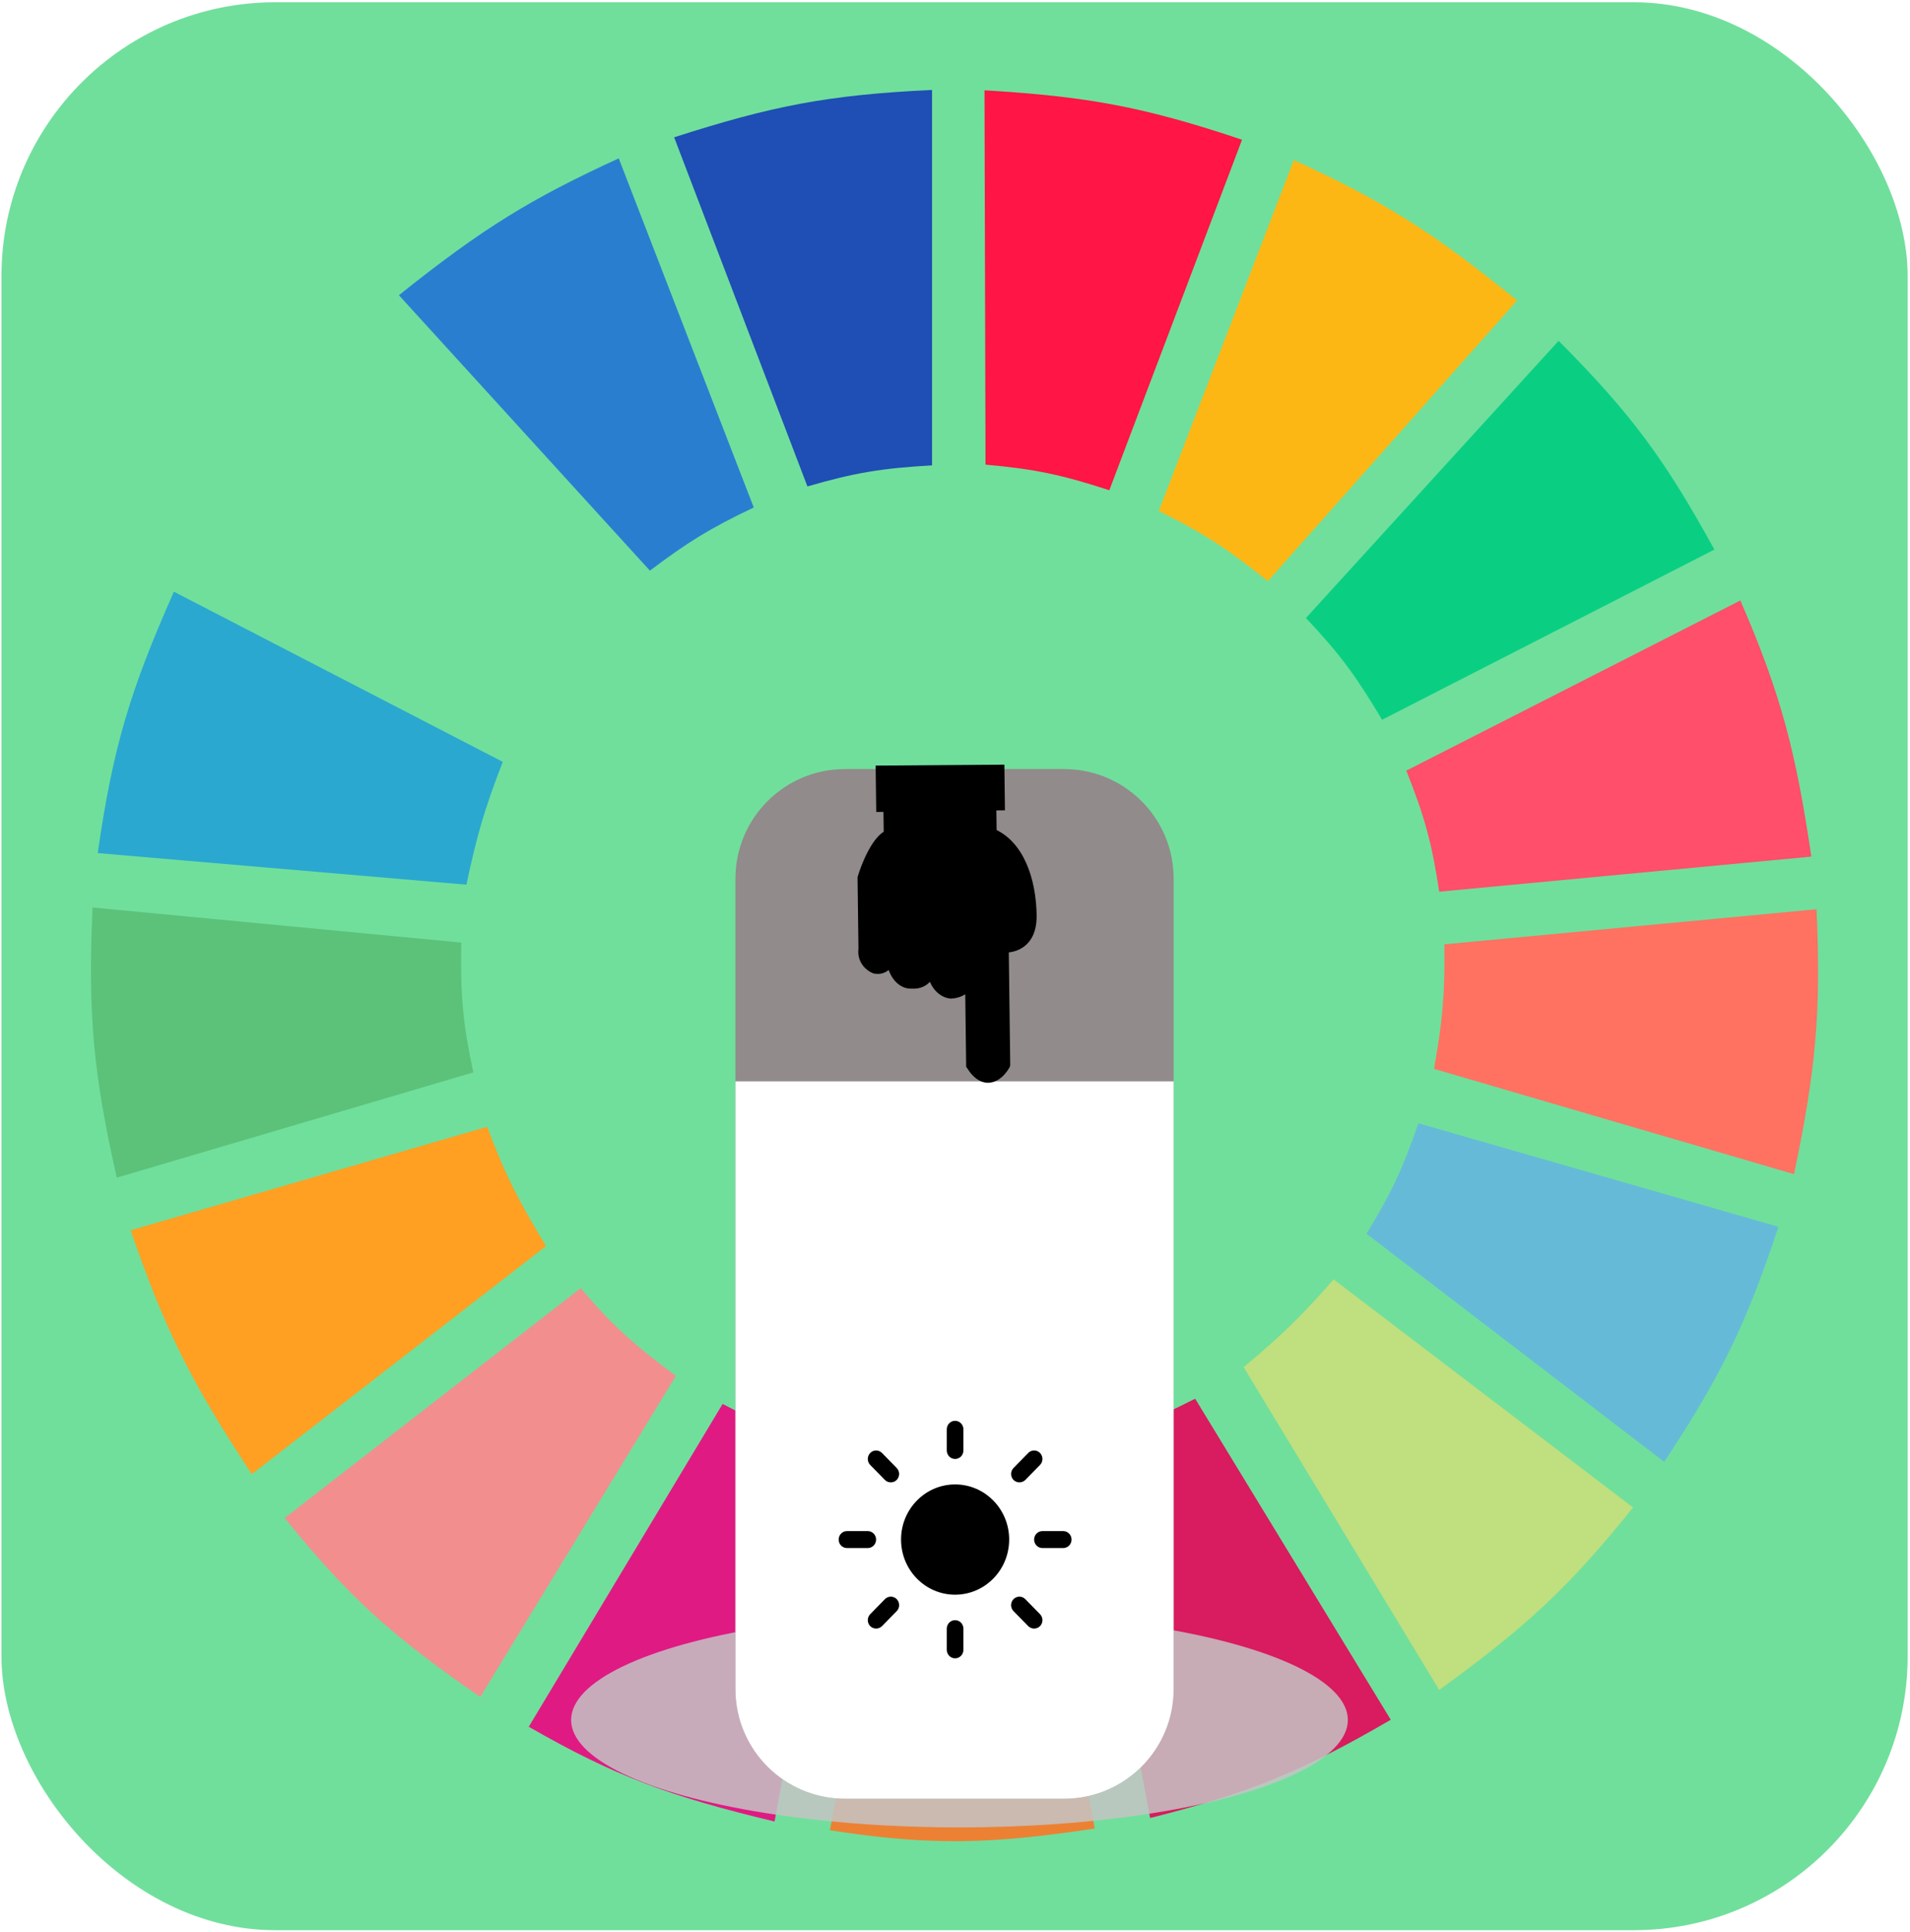 <svg width="687" height="695" viewBox="0 0 687 695" fill="none" xmlns="http://www.w3.org/2000/svg">
<rect x="0.523" y="0.814" width="685.626" height="693.507" rx="98.51" fill="#70DF9C"/>
<path d="M290.419 174.976L242.48 49.392C277.291 38.215 297.447 34.126 335.245 32.353V167.403C317.28 168.41 307.437 170.032 290.419 174.976Z" fill="#1F4EB4"/>
<path d="M354.479 167.141L354.111 32.484C390.562 34.691 410.823 38.193 446.74 50.265L399.006 176.35C381.877 170.767 372.114 168.706 354.479 167.141Z" fill="#FF1546"/>
<path d="M416.803 183.811L465.364 57.596C499.89 73.349 517.038 84.951 545.677 108.082L456.025 209.054C442.006 197.849 433.622 192.109 416.803 183.811Z" fill="#FDB714"/>
<path d="M469.721 222.307L560.617 122.597C587.282 149.338 599.187 165.98 616.65 197.695L497.114 258.909C487.883 243.414 482.009 235.303 469.721 222.307Z" fill="#0ACF83"/>
<path d="M505.83 277.211L625.988 215.996C640.878 250.387 645.962 270.724 651.514 308.133L517.659 320.755C515.034 303.294 512.442 293.769 505.83 277.211Z" fill="#FF4F6A"/>
<path d="M515.789 384.494C518.786 367.727 519.741 357.983 519.525 339.687L653.379 327.066C655.041 363.751 653.215 384.6 645.286 422.358L515.789 384.494Z" fill="#FF7262"/>
<path d="M491.508 443.815C500.285 429.398 504.418 420.73 510.185 404.057L639.682 441.29C628.096 476.314 619.103 494.831 598.592 525.855L491.508 443.815Z" fill="#65BBD7"/>
<path d="M587.391 542.263L479.685 460.223C467.851 473.718 460.74 480.594 447.311 491.777L517.662 607.895C548.817 585.316 564.264 571.079 587.391 542.263Z" fill="#C0DF7E"/>
<path d="M500.231 618.623L429.879 503.136C414.616 510.849 405.677 514.663 388.789 520.175L413.692 653.963C449.37 644.969 468.33 637.194 500.231 618.623Z" fill="#D91B5F"/>
<path d="M323.419 525.224C341.165 526.386 351.116 526.039 368.867 523.961L393.77 657.75C355.707 663.485 334.792 663.956 298.516 658.381L323.419 525.224Z" fill="#EC8134"/>
<path d="M190.186 621.147L259.915 505.029C275.723 513.298 285.313 516.816 303.495 521.437L278.592 655.225C240.948 646.183 221.363 639.034 190.186 621.147Z" fill="#E01A83"/>
<path d="M102.396 546.049L208.858 463.378C220.729 477.346 228.45 484.011 243.1 494.932L172.748 610.419C141.954 589.134 126.183 575.469 102.396 546.049Z" fill="#F28E8E"/>
<path d="M90.573 530.272C69.397 498.12 59.514 479.087 46.992 442.553L175.244 405.319C181.649 422.569 186.507 431.905 196.411 448.232L90.573 530.272Z" fill="#FFA023"/>
<path d="M42.006 423.62C33.767 387.097 31.535 365.912 33.29 326.435L165.899 339.056C165.561 358.607 166.604 368.77 170.257 385.756L42.006 423.62Z" fill="#5CC279"/>
<path d="M35.156 306.871L167.766 318.231C171.445 300.834 174.203 291.151 180.84 274.055L62.55 212.841C46.828 248.301 40.595 268.831 35.156 306.871Z" fill="#2AA8D0"/>
<path d="M71.266 195.802C89.802 163.167 102.429 146.661 128.543 120.073L218.195 219.152C206.063 232.118 199.944 240.29 190.178 256.385L71.266 195.802Z" fill="#70DF9C"/>
<path d="M233.758 205.268C247.209 195.13 255.301 190.055 271.113 182.549L222.552 56.965C190.952 71.479 173.602 82.105 143.484 106.189L233.758 205.268Z" fill="#2A7ED0"/>
<ellipse cx="345.115" cy="618.699" rx="139.691" ry="38.649" fill="#C4C4C4" fill-opacity="0.85"/>
<g filter="url(#filter0_d)">
<path d="M264.529 300.283C264.529 278.521 282.171 260.88 303.933 260.88H382.741C404.503 260.88 422.145 278.521 422.145 300.283V518.81V591.871C422.145 613.634 404.503 631.275 382.741 631.275H303.933C282.171 631.275 264.529 613.634 264.529 591.871V518.81V493.668V300.283Z" fill="#918B8B"/>
<path d="M264.529 373.218H343.337H422.145V591.871C422.145 613.633 404.503 631.275 382.741 631.275H303.933C282.171 631.275 264.529 613.634 264.529 591.871V373.218Z" fill="white"/>
<path d="M343.54 518.208C332.801 518.208 324.096 527.089 324.096 538.043C324.096 548.998 332.801 557.878 343.54 557.878C354.273 557.866 362.972 548.993 362.984 538.043C362.984 527.089 354.278 518.208 343.54 518.208Z" fill="black"/>
<path d="M343.534 509.056C345.187 509.056 346.526 507.69 346.526 506.004V498.376C346.526 496.69 345.187 495.324 343.534 495.324C341.882 495.324 340.543 496.69 340.543 498.376V506.004C340.543 507.69 341.882 509.056 343.534 509.056Z" fill="black"/>
<path d="M343.534 567.035C341.882 567.035 340.543 568.402 340.543 570.087V577.716C340.543 579.401 341.882 580.767 343.534 580.767C345.187 580.767 346.526 579.401 346.526 577.716V570.087C346.526 568.402 345.187 567.035 343.534 567.035Z" fill="black"/>
<path d="M318.293 516.606C319.477 517.759 321.34 517.759 322.524 516.606C323.085 516.033 323.4 515.257 323.4 514.448C323.4 513.638 323.085 512.862 322.524 512.29L317.235 506.896C316.674 506.323 315.914 506.002 315.12 506.002C314.327 506.002 313.566 506.323 313.005 506.896C312.444 507.468 312.129 508.244 312.129 509.054C312.129 509.863 312.444 510.639 313.005 511.211L318.293 516.606Z" fill="black"/>
<path d="M315.116 538.046C315.116 536.36 313.776 534.994 312.124 534.994H304.646C302.994 534.996 301.656 536.361 301.654 538.046C301.656 539.73 302.994 541.096 304.646 541.097H312.124C313.776 541.097 315.116 539.731 315.116 538.046Z" fill="black"/>
<path d="M321.185 558.688C320.151 558.406 319.048 558.709 318.293 559.482L313.005 564.877C312.444 565.449 312.129 566.225 312.129 567.034C312.129 567.844 312.444 568.62 313.005 569.192C314.189 570.345 316.052 570.345 317.235 569.192L322.524 563.798C323.282 563.028 323.579 561.903 323.302 560.848C323.026 559.793 322.218 558.969 321.185 558.688Z" fill="black"/>
<path d="M368.789 559.482C368.033 558.709 366.931 558.406 365.897 558.688C364.863 558.969 364.056 559.793 363.779 560.848C363.503 561.903 363.8 563.027 364.558 563.798L369.846 569.192C371.03 570.345 372.893 570.345 374.076 569.192C374.637 568.62 374.953 567.843 374.953 567.034C374.953 566.225 374.637 565.449 374.076 564.876L368.789 559.482Z" fill="black"/>
<path d="M382.427 534.994H374.948C373.296 534.994 371.957 536.36 371.957 538.045C371.957 539.731 373.296 541.097 374.948 541.097H382.427C384.079 541.097 385.418 539.731 385.418 538.045C385.418 536.36 384.079 534.994 382.427 534.994Z" fill="black"/>
<path d="M368.785 516.606L374.073 511.211C374.828 510.44 375.123 509.317 374.847 508.264C374.57 507.211 373.764 506.388 372.732 506.106C371.699 505.824 370.598 506.125 369.842 506.896L364.554 512.289C363.993 512.862 363.678 513.638 363.678 514.447C363.678 515.257 363.993 516.033 364.554 516.605C365.738 517.759 367.601 517.759 368.785 516.606Z" fill="black"/>
<path d="M360.854 324.919C360.854 324.919 371.05 326.019 370.892 313.564C370.734 301.108 366.54 288.191 356.518 284.102L356.388 273.808L359.469 273.767L359.311 261.277L316.951 261.584L317.113 274.326L319.711 274.292L319.842 284.586C315.498 286.322 311.752 295.599 310.422 300.021L310.746 325.58C310.174 329.689 313.165 331.913 314.732 332.511C318.9 333.263 320.235 329.243 320.382 327.138C321.121 336.211 325.632 338.086 327.795 337.889C333.433 338.381 335.057 333.394 335.216 330.335C335.218 330.133 335.222 329.927 335.229 329.718C335.231 329.912 335.227 330.119 335.216 330.335C335.147 338.92 339.764 341.352 342.135 341.485C347.45 341.058 348.933 337.383 349.07 334.965L349.059 334.076C349.083 334.343 349.088 334.643 349.07 334.965L349.481 367.375C354.573 375.382 359.542 370.606 361.391 367.218L360.854 324.919Z" fill="black"/>
<path d="M360.854 324.919C360.854 324.919 371.05 326.019 370.892 313.564C370.734 301.108 366.54 288.191 356.518 284.102L356.388 273.808L359.469 273.767L359.311 261.277L316.951 261.584L317.113 274.326L319.711 274.292L319.842 284.586C315.498 286.322 311.752 295.599 310.422 300.021L310.746 325.58C310.174 329.689 313.165 331.913 314.732 332.511C318.9 333.263 320.235 329.243 320.382 327.138C321.121 336.211 325.632 338.086 327.795 337.889C333.433 338.381 335.057 333.394 335.216 330.335M360.854 324.919L360.712 313.698L361.391 367.218M360.854 324.919L361.391 367.218M361.391 367.218C359.542 370.606 354.573 375.382 349.481 367.375L349.07 334.965M335.216 330.335C335.218 330.133 335.222 329.927 335.229 329.718C335.231 329.912 335.227 330.119 335.216 330.335ZM335.216 330.335C335.147 338.92 339.764 341.352 342.135 341.485C347.45 341.058 348.933 337.383 349.07 334.965M349.07 334.965L349.059 334.076C349.083 334.343 349.088 334.643 349.07 334.965Z" stroke="black" stroke-width="3.94" stroke-linecap="round"/>
</g>
<defs>
<filter id="filter0_d" x="248.768" y="259.293" width="189.138" height="403.506" filterUnits="userSpaceOnUse" color-interpolation-filters="sRGB">
<feFlood flood-opacity="0" result="BackgroundImageFix"/>
<feColorMatrix in="SourceAlpha" type="matrix" values="0 0 0 0 0 0 0 0 0 0 0 0 0 0 0 0 0 0 127 0"/>
<feOffset dy="15.761"/>
<feGaussianBlur stdDeviation="7.881"/>
<feColorMatrix type="matrix" values="0 0 0 0 0 0 0 0 0 0 0 0 0 0 0 0 0 0 0.25 0"/>
<feBlend mode="normal" in2="BackgroundImageFix" result="effect1_dropShadow"/>
<feBlend mode="normal" in="SourceGraphic" in2="effect1_dropShadow" result="shape"/>
</filter>
</defs>
</svg>
